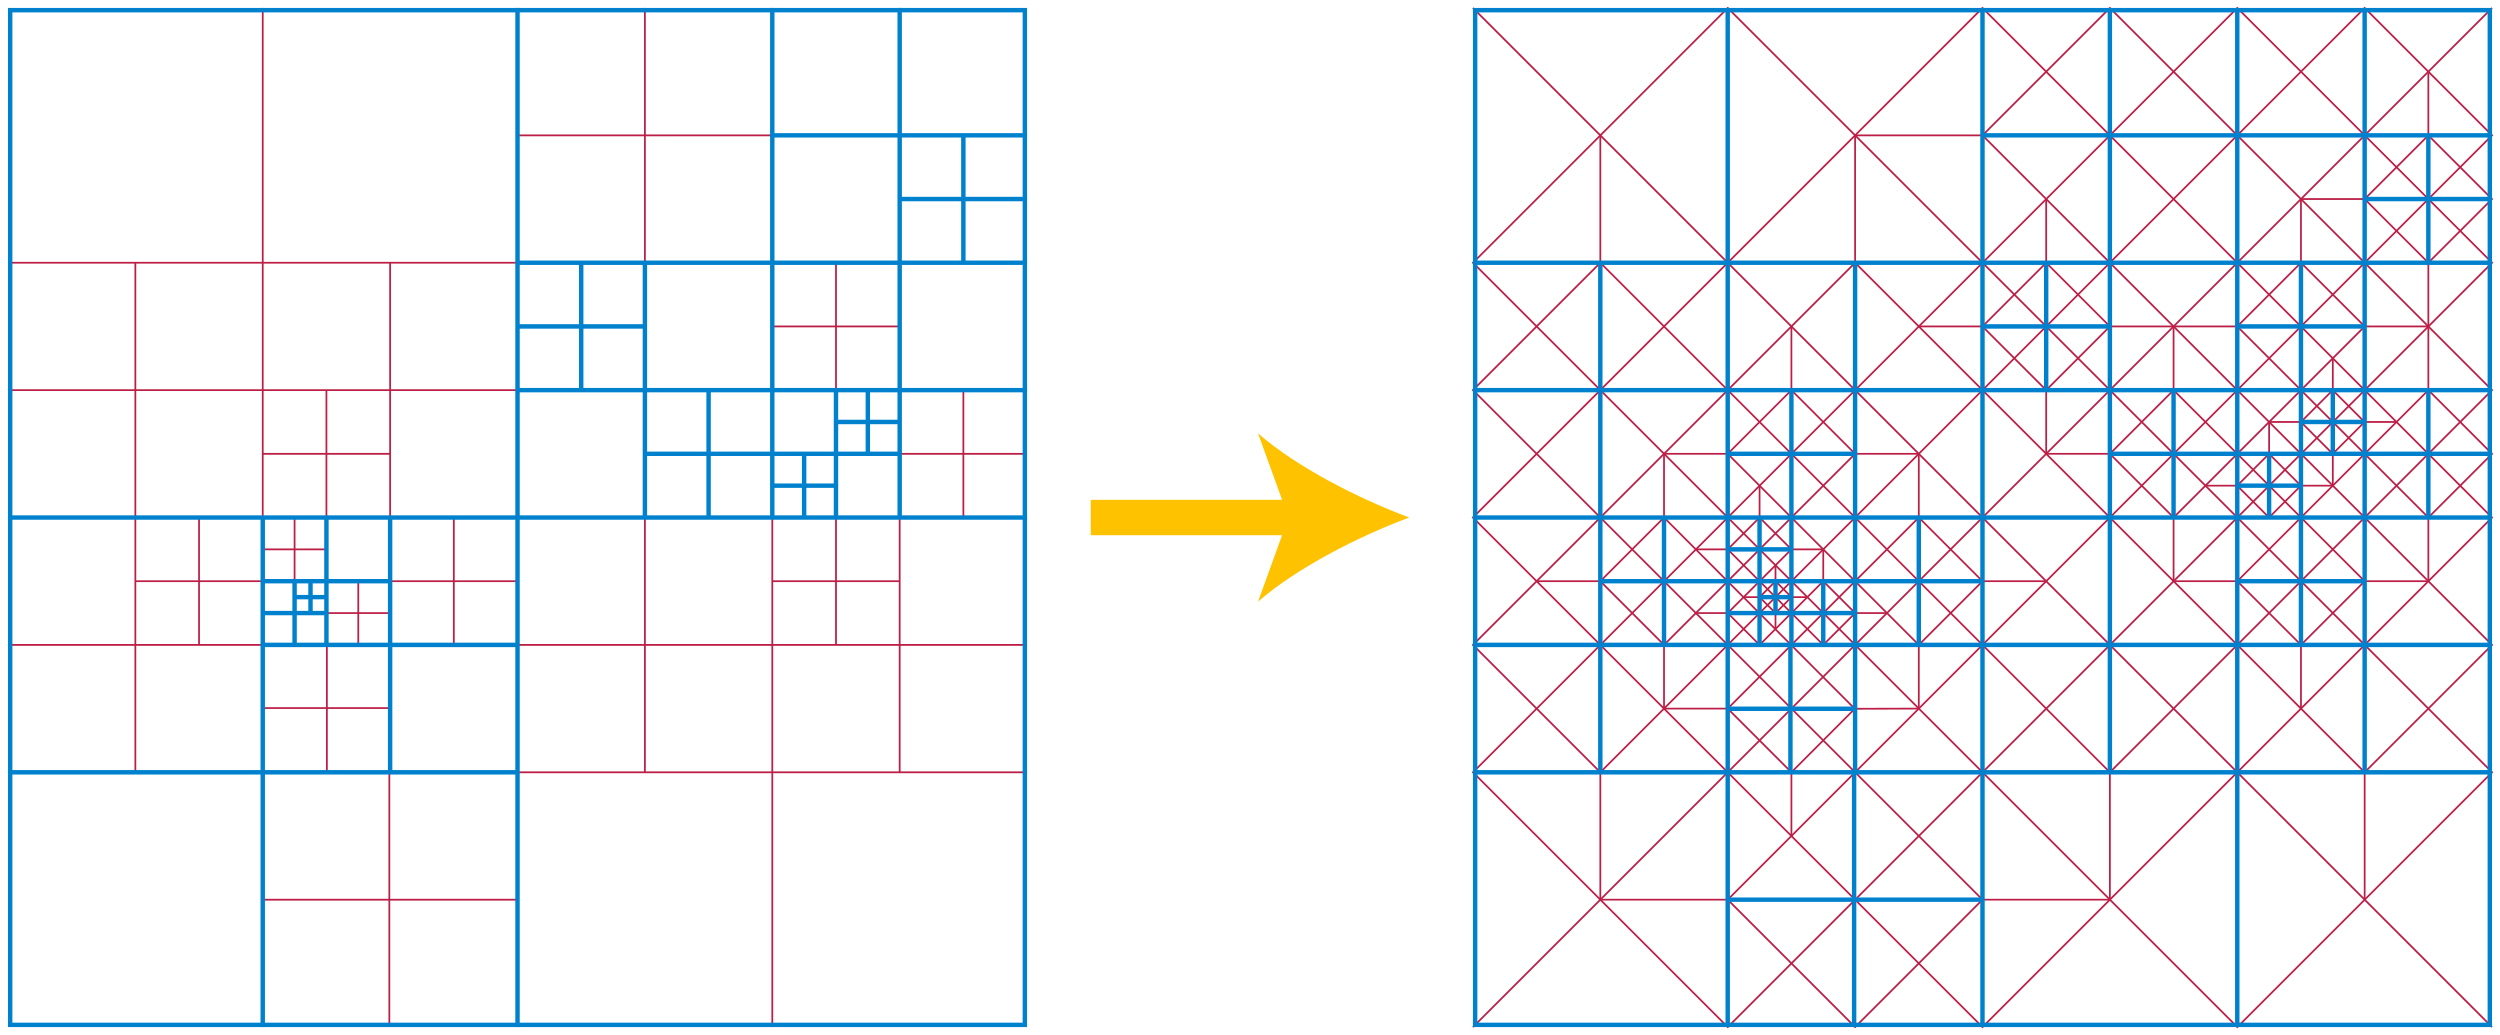 <svg xmlns="http://www.w3.org/2000/svg" width="2826" height="1170"><g fill="none" stroke="#BC1E46" stroke-width="2"><path d="M369 585V441m-72 72h144m-108 72v72m-36-36h72m-72 396h288M440.1 869.9v288M296 800.4h144M369.5 729v144M1089 585V441M873 657h144m-720-72V9M9 297h576m-144 0v288m-36 72v72m-36-36h72m0-36h144m-72-72v144M153 873V297m144 432H9m216 0V585m-72 72h144M9 441h576m144-144V9M585 153h288m0 432v576M585 873h576m-432 0V585m288 288V585m144 144H585m360-144v144m72-216h144m-216-72V297m-72 72h144M1665 9l1152 1152M1664.977 585.011L2240.981 9.008l576.003 576.003-576.003 576.004z"/><path d="M2817 729l-576-576L2385 9l432 432-432 432-576-576-144 144 576 576-144 144-144-144 864-864L2673 9l-864 864-144-144 432-432 576 576z"/><path d="M2672.997 225.017l71.983-71.983 71.983 71.983L2744.98 297zM2529 657l72 72 72-72-216-216-72 72 72 72 216-216-72-72-72 72 216 216 72-72-72-72zM2240.999 369.013l71.983-71.983 71.983 71.983-71.983 71.983z"/><path d="M1665.048 297.01L1953.05 9.007l864.005 864.005-288.002 288.002zm323.973 377.999l18.032-18.031 18.03 18.031-18.03 18.031z"/><path d="M2061 729l-108-108 36-36 36 36-72 72 36 36 72-72 36 36z"/><path d="M2241 657l-72-72-216 216 72 72 71.6-71.8L1881 585l-72 72 72 72 216-216-72-72-72 72 216 216z"/><path d="M1665.048 873.013L2529.053 9.008l288.002 288.001-864.005 864.006zM1665 1161L2817 9"/><path d="M2600.917 477.015l35.991-35.992 35.992 35.992-35.992 35.991zm-72 71.999l35.991-35.992 35.992 35.992-35.992 35.991z"/><path d="M1809 153v144m288 0V153h144m360 144v-72h72m72-72V81m0 216v144m0-72h-72m-144 0h-144m72 0v72m-216-72h-72m-144 72v-72m-144 216v-72h72m144 0h72v72m216-72h-72v-72m0-144v-72m180 324h36m36-36v-36h36m36-36v-36m36 72h36m-72 36v36h-36m72 108h72v-72m-216 72h-72v-72m-216 72h72m-216 36h36m-72-36v-36h-36m0 54h18m-36 18v18m-18-36h-18m36-18v-18m-18-54v-36m-36 72h-36m36 72h-36m-108-36h-72m144 72v72h72m143.6.2l72.4-.2v-72m432 0v72m72 72v144m-288-144v144h-144m-216-144v72m-72 72h-144V873"/></g><path fill="none" stroke="#FEC200" stroke-width="40" d="M1233 585h239.3"/><path fill="#FEC200" d="M1593 585c-56.8 21.1-127.3 57-170.9 95.1l34.4-95.1-34.4-95.1c43.6 38.1 114.1 74 170.9 95.1z"/><path fill="none" stroke="#0081CD" stroke-width="5" d="M2025 441v144m-72-72h144m-108 72v72m-36-36h72m70.9 252v288m-143.3-359.8h144m-72.7-73v144M2745 585V441m-216 216h144m-720-72V9m-288 288h576m-144 0v288m-36 72v72m-36-36h72m0-36h144m-72-72v144m-360 144V297m144 432h-288m216 0V585m-72 72h144m-288-216h576m144-144V9m-144 144h288m0 432v576m-288-288h576m-432 0V585m288 288V585m144 144h-576m360-144v144m72-216h144m-216-72V297m-72 72h144"/><path fill="#0081CD" d="M2812 14v1142H1670V14h1142m5-5H1665v1152h1152V9z"/><path fill="none" stroke="#0081CD" stroke-width="5" d="M2241 9v1152m-576-576h1152m-864 576V585m-288 288h576m288-288V9m-288 288h576m-720 288v288m-144-144h288m-216-144v144m-72-72h144m-108 72v-72m-36 36h72m-18-36v36m-18-18h36m216-234h576m-144 144V9m144 144h-288m-144 144v288m-72-288v144m-72-72h144m0 144h288m-216-72v144m144-144v144m144-432v144m-72-72h144m-180 216v72m-36-36h72m-108 36v72m-36-36h72"/><path fill="#0081CD" d="M1156 14v1142H14V14h1142m5-5H9v1152h1152V9z"/><path fill="none" stroke="#0081CD" stroke-width="5" d="M585 9v1152M9 585h1152m-864 576V585M9 873h576m288-288V9M585 297h576M441 585v288M297 729h288M369 585v144m-72-72h144m-108 72v-72m-36 36h72m-18-36v36m-18-18h36m216-234h576m-144 144V9m144 144H873M729 297v288m-72-288v144m-72-72h144m0 144h288m-216-72v144m144-144v144m144-432v144m-72-72h144M981 441v72m-36-36h72m-108 36v72m-36-36h72m1008 468h288"/></svg>